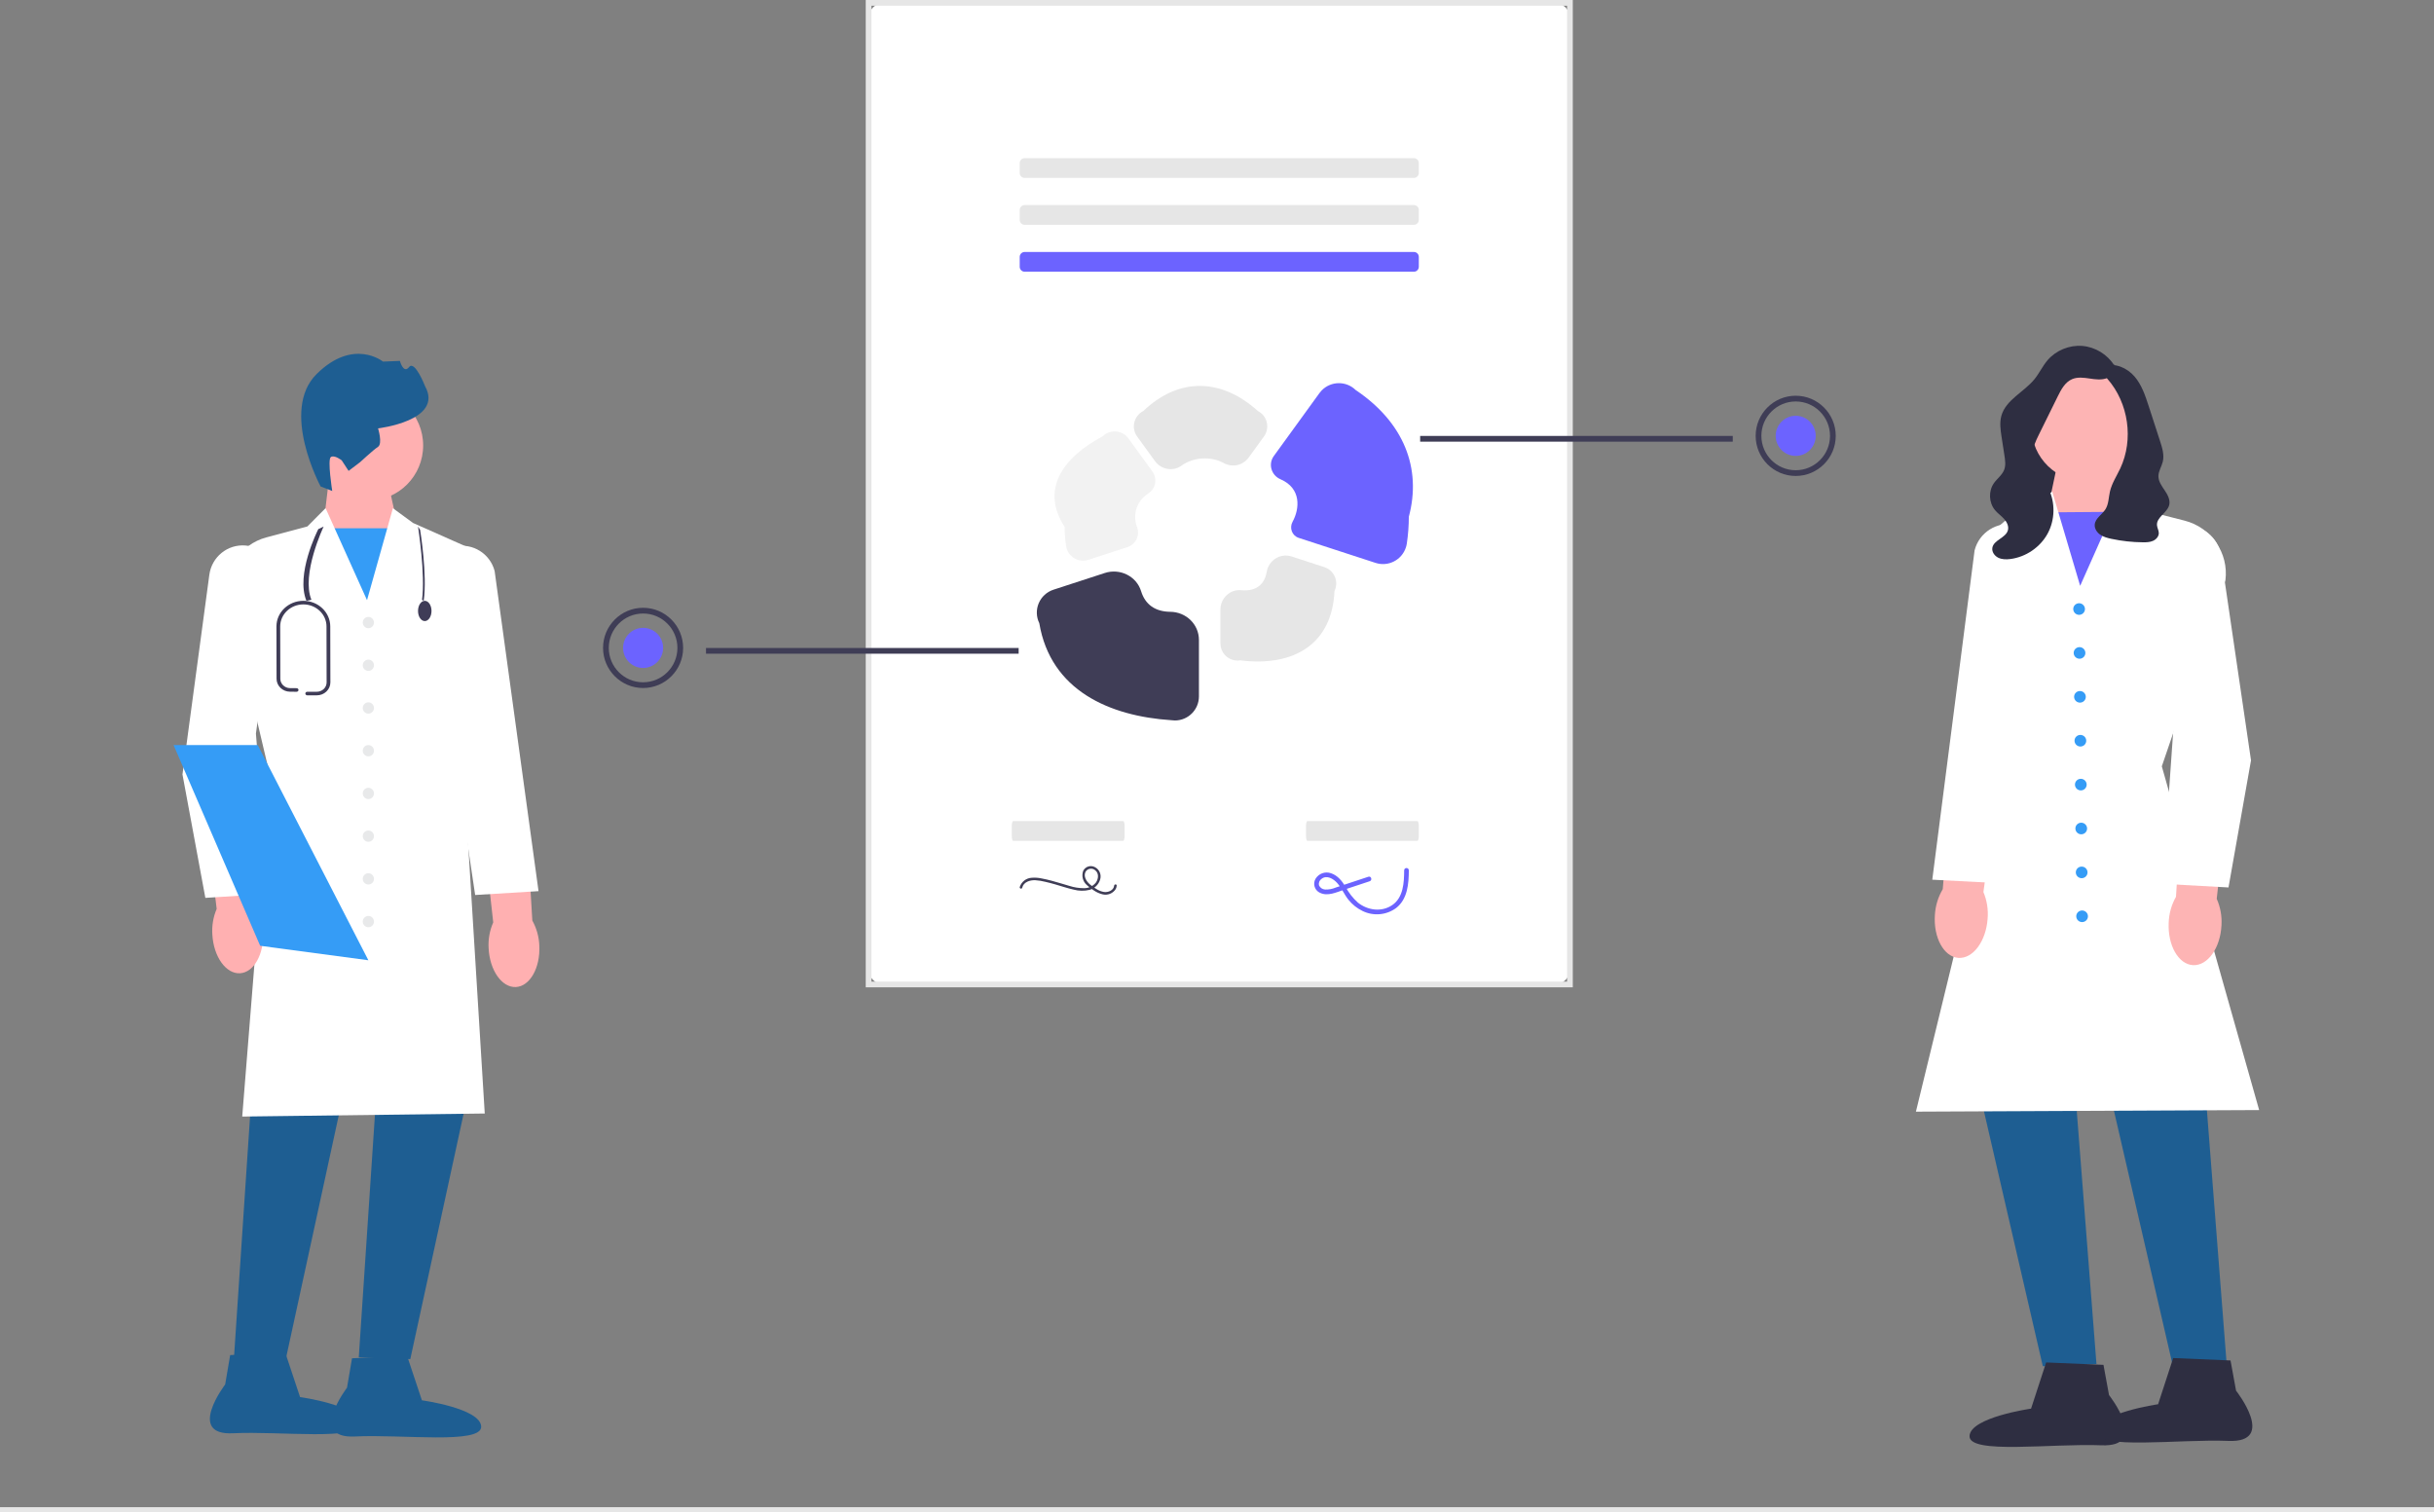<svg width="235" height="146" viewBox="0 0 235 146" fill="none" xmlns="http://www.w3.org/2000/svg">
<rect x="0" y="0" width="235" height="146" fill="#808080" stroke="none"/>
<g clip-path="url(#clip0_25_283)">
<path d="M85.339 95.05H150.098C150.914 95.05 151.575 94.388 151.575 93.571V1.756C151.575 0.939 150.914 0.277 150.098 0.277H85.339C84.523 0.277 83.862 0.939 83.862 1.756V93.571C83.862 94.388 84.523 95.05 85.339 95.05Z" fill="white"/>
<path d="M151.851 95.326H83.586V0H151.851V95.326ZM84.138 94.773H151.299V0.553H84.138V94.773Z" fill="#E6E6E6"/>
<path d="M136.51 15.271C136.772 15.271 136.985 15.484 136.985 15.748V16.701C136.985 16.964 136.772 17.178 136.51 17.178H98.928C98.665 17.178 98.452 16.964 98.452 16.701V15.748C98.452 15.484 98.665 15.271 98.928 15.271H136.51Z" fill="#E6E6E6"/>
<path d="M136.51 19.799C136.772 19.799 136.985 20.012 136.985 20.276V21.229C136.985 21.492 136.772 21.706 136.51 21.706H98.928C98.665 21.706 98.452 21.492 98.452 21.229V20.276C98.452 20.012 98.665 19.799 98.928 19.799H136.51Z" fill="#E6E6E6"/>
<path d="M136.51 24.327C136.772 24.327 136.985 24.54 136.985 24.804V25.757C136.985 26.02 136.772 26.234 136.51 26.234H98.928C98.665 26.234 98.452 26.02 98.452 25.757V24.804C98.452 24.541 98.665 24.327 98.928 24.327L136.51 24.327Z" fill="#6C63FF"/>
<path d="M110.899 47.617C111.601 47.163 111.749 46.191 111.258 45.513L108.955 42.338C108.417 41.596 107.381 41.431 106.64 41.97C106.574 42.017 106.512 42.07 106.454 42.127C102.555 44.215 100.456 47.266 102.789 50.871C102.789 51.473 102.833 52.075 102.92 52.67C102.958 52.929 103.045 53.182 103.192 53.398C103.63 54.038 104.401 54.273 105.079 54.051L108.846 52.825C109.646 52.565 110.079 51.689 109.783 50.9C109.401 49.88 109.559 48.482 110.899 47.617Z" fill="#F2F2F2"/>
<path d="M119.837 56.982C118.754 56.875 117.829 57.769 117.829 58.86V62.116C117.829 62.2 117.835 62.284 117.848 62.367C117.987 63.275 118.834 63.897 119.739 63.757C125.018 64.409 128.625 62.109 128.842 57.064C128.876 56.993 128.906 56.92 128.93 56.845C129.211 55.973 128.734 55.038 127.864 54.756L124.71 53.729C123.622 53.375 122.492 54.083 122.301 55.213C122.129 56.233 121.457 57.142 119.837 56.982Z" fill="#E6E6E6"/>
<path d="M100.342 60.165C101.436 66.674 107.136 69.143 113.082 69.534C113.198 69.552 113.316 69.561 113.433 69.561C114.716 69.561 115.756 68.52 115.756 67.236V61.792C115.756 60.27 114.511 59.084 112.991 59.069C111.522 59.054 110.565 58.358 110.172 57.079C109.722 55.618 108.12 54.848 106.67 55.32L101.711 56.935C101.068 57.144 100.548 57.622 100.286 58.246C100.026 58.863 100.046 59.564 100.342 60.165Z" fill="#3F3D56"/>
<path d="M130.891 37.658C129.976 36.76 128.508 36.775 127.611 37.692C127.532 37.773 127.458 37.861 127.391 37.953L122.985 44.03C122.421 44.806 122.743 45.889 123.624 46.268C125.687 47.157 125.47 49.152 124.798 50.373C124.469 50.971 124.741 51.719 125.389 51.931L132.814 54.348C134.036 54.743 135.346 54.071 135.74 52.847C135.78 52.724 135.809 52.598 135.828 52.47C135.955 51.618 136.02 50.758 136.02 49.897C137.275 45.204 135.537 40.78 130.891 37.658Z" fill="#6C63FF"/>
<path d="M118.141 44.703C118.963 45.167 120.001 44.943 120.556 44.178L122.032 42.142C122.319 41.748 122.418 41.247 122.305 40.772C122.195 40.306 121.886 39.912 121.461 39.694C117.987 36.55 113.876 36.356 110.39 39.678C109.952 39.9 109.633 40.303 109.517 40.781C109.404 41.252 109.502 41.75 109.787 42.142L111.512 44.52C112.104 45.337 113.252 45.551 114.069 44.959C115.255 44.098 116.978 44.048 118.141 44.703Z" fill="#E6E6E6"/>
<path d="M235 145.517H0V145.982H235V145.517Z" fill="#E6E6E6"/>
<path d="M98.693 85.709C98.826 85.147 99.448 84.962 99.957 84.984C100.278 85.005 100.597 85.056 100.91 85.135C101.237 85.208 101.561 85.295 101.883 85.387C102.474 85.555 103.058 85.76 103.659 85.891C104.163 86.03 104.693 86.038 105.201 85.914C105.689 85.78 106.074 85.402 106.217 84.915C106.363 84.451 106.153 83.948 105.72 83.726C105.319 83.504 104.816 83.651 104.595 84.052C104.592 84.058 104.588 84.064 104.585 84.07C104.4 84.565 104.545 85.124 104.949 85.465C105.156 85.659 105.382 85.832 105.625 85.979C105.871 86.147 106.146 86.27 106.435 86.343C106.927 86.473 107.446 86.27 107.72 85.84C107.774 85.737 107.807 85.624 107.816 85.508C107.83 85.35 107.584 85.351 107.57 85.508C107.528 85.96 106.999 86.172 106.603 86.123C106.336 86.078 106.081 85.979 105.854 85.831C105.635 85.703 105.428 85.557 105.234 85.393C104.898 85.102 104.584 84.623 104.809 84.169C104.985 83.877 105.363 83.783 105.654 83.959C105.693 83.982 105.729 84.01 105.762 84.041C106.114 84.33 106.051 84.854 105.819 85.197C105.54 85.555 105.109 85.761 104.656 85.753C104.178 85.754 103.702 85.679 103.247 85.532C102.68 85.37 102.118 85.19 101.548 85.037C101.225 84.951 100.899 84.873 100.569 84.813C100.258 84.744 99.938 84.722 99.62 84.747C99.082 84.772 98.618 85.13 98.455 85.643C98.419 85.798 98.657 85.864 98.693 85.709Z" fill="#3F3D56"/>
<path d="M108.446 79.276C108.52 79.276 108.58 79.49 108.58 79.753V80.707C108.58 80.97 108.52 81.183 108.446 81.183H97.823C97.749 81.183 97.689 80.97 97.689 80.707V79.753C97.689 79.49 97.749 79.276 97.823 79.276H108.446Z" fill="#E6E6E6"/>
<path d="M136.851 79.276C136.925 79.276 136.985 79.49 136.985 79.753V80.707C136.985 80.97 136.925 81.183 136.851 81.183H126.229C126.154 81.183 126.094 80.97 126.094 80.707V79.753C126.094 79.49 126.154 79.276 126.229 79.276H136.851Z" fill="#E6E6E6"/>
<path d="M132.121 84.647L130.013 85.345L128.958 85.694C128.635 85.832 128.284 85.897 127.932 85.883C127.673 85.866 127.444 85.704 127.342 85.464C127.297 85.223 127.4 84.979 127.604 84.844C128.107 84.461 128.743 84.851 129.1 85.248C129.536 85.734 129.783 86.361 130.192 86.87C130.556 87.326 131.017 87.695 131.543 87.949C132.592 88.47 133.844 88.363 134.79 87.671C135.901 86.812 136.015 85.323 136.021 84.024C136.016 83.899 135.912 83.801 135.787 83.806C135.669 83.81 135.574 83.905 135.57 84.024C135.564 85.201 135.498 86.644 134.426 87.381C133.4 88.087 132.051 87.899 131.106 87.147C130.619 86.713 130.214 86.194 129.91 85.616C129.573 85.063 129.154 84.529 128.519 84.314C127.957 84.11 127.33 84.329 127.017 84.84C126.748 85.294 126.897 85.88 127.35 86.15C127.385 86.171 127.422 86.189 127.459 86.205C128.196 86.557 129.038 86.145 129.747 85.91L132.242 85.084C132.516 84.993 132.399 84.557 132.122 84.648L132.121 84.647Z" fill="#6C63FF"/>
<path d="M167.298 42.089H137.114V42.642H167.298V42.089Z" fill="#3F3D56"/>
<path d="M173.373 45.954C171.241 45.954 169.507 44.216 169.507 42.081C169.507 39.945 171.241 38.207 173.373 38.207C175.504 38.207 177.239 39.945 177.239 42.081C177.239 44.216 175.504 45.954 173.373 45.954ZM173.373 38.761C171.546 38.761 170.059 40.25 170.059 42.081C170.059 43.911 171.546 45.401 173.373 45.401C175.2 45.401 176.686 43.911 176.686 42.081C176.686 40.25 175.2 38.761 173.373 38.761Z" fill="#3F3D56"/>
<path d="M173.373 44.017C174.44 44.017 175.306 43.15 175.306 42.081C175.306 41.011 174.44 40.144 173.373 40.144C172.305 40.144 171.44 41.011 171.44 42.081C171.44 43.15 172.305 44.017 173.373 44.017Z" fill="#6C63FF"/>
<path d="M98.349 62.562H68.165V63.115H98.349V62.562Z" fill="#3F3D56"/>
<path d="M58.224 62.554C58.224 60.418 59.959 58.681 62.09 58.681C64.222 58.681 65.956 60.418 65.956 62.554C65.956 64.69 64.222 66.427 62.09 66.427C59.959 66.427 58.224 64.69 58.224 62.554ZM58.777 62.554C58.777 64.385 60.263 65.874 62.09 65.874C63.917 65.874 65.404 64.385 65.404 62.554C65.404 60.723 63.917 59.234 62.09 59.234C60.263 59.234 58.777 60.723 58.777 62.554Z" fill="#3F3D56"/>
<path d="M62.09 64.491C63.158 64.491 64.023 63.624 64.023 62.554C64.023 61.484 63.158 60.617 62.09 60.617C61.023 60.617 60.157 61.484 60.157 62.554C60.157 63.624 61.023 64.491 62.09 64.491Z" fill="#6C63FF"/>
<path d="M37.196 45.304L38.506 51.314L35.72 59.68L31.231 50.692L31.854 45.477L37.196 45.304Z" fill="#FFB0B1"/>
<path d="M38.749 51.003H30.999V60.419H38.749V51.003Z" fill="#359CF6"/>
<path d="M35.562 48.331C38.485 48.331 40.855 45.949 40.855 43.009C40.855 40.07 38.485 37.687 35.562 37.687C32.639 37.687 30.269 40.07 30.269 43.009C30.269 45.949 32.639 48.331 35.562 48.331Z" fill="#FFB0B1"/>
<path d="M30.955 46.967C30.955 46.967 27.009 39.64 30.567 36.115C34.124 32.589 36.979 34.912 36.979 34.912L38.61 34.846C38.61 34.846 38.95 36.136 39.498 35.438C40.047 34.739 41.038 37.283 41.038 37.283C42.877 40.614 36.501 41.36 36.501 41.36C36.501 41.36 36.962 42.834 36.494 43.143C36.026 43.452 34.775 44.614 34.775 44.614L33.656 45.464L32.991 44.445C32.991 44.445 32.296 43.894 31.945 44.125C31.594 44.357 32.077 47.404 32.077 47.404L30.955 46.967Z" fill="#1E5E92"/>
<path d="M24.605 100.867L22.581 131.22L27.556 131.389L34.133 101.122L24.605 100.867Z" fill="#1E5E92"/>
<path d="M36.663 100.698L34.639 131.05L39.614 131.22L46.191 100.952L36.663 100.698Z" fill="#1E5E92"/>
<path d="M23.387 107.802L26.035 74.744L21.974 57.53C21.623 54.971 23.227 52.55 25.701 51.89L29.675 50.83L31.434 49.061L35.435 57.945L37.934 49.068L39.883 50.493L45.662 53.057L45.66 53.117L44.733 73.911L46.802 107.508L46.71 107.509L23.387 107.802Z" fill="white"/>
<path d="M39.294 130.875L40.735 135.199C40.735 135.199 46.37 135.969 46.458 137.723C46.545 139.478 38.799 138.462 34.263 138.691C29.727 138.921 33.503 133.981 33.503 133.981L33.986 131.143L39.294 130.875Z" fill="#1E5E92"/>
<path d="M27.531 130.563L28.971 134.887C28.971 134.887 34.606 135.658 34.694 137.412C34.782 139.166 27.035 138.151 22.499 138.38C17.963 138.609 21.739 133.67 21.739 133.67L22.223 130.832L27.531 130.563Z" fill="#1E5E92"/>
<path d="M20.503 90.245C20.442 89.393 20.585 88.538 20.92 87.752L19.845 78.885L24.056 78.494L24.693 87.531C25.116 88.272 25.357 89.104 25.395 89.958C25.518 92.093 24.524 93.888 23.173 93.967C21.822 94.046 20.626 92.38 20.503 90.245Z" fill="#FFB0B1"/>
<path d="M47.176 91.547C47.124 90.694 47.277 89.841 47.62 89.059L46.641 80.18L50.856 79.835L51.395 88.879C51.811 89.624 52.042 90.459 52.071 91.313C52.171 93.45 51.157 95.233 49.806 95.297C48.454 95.362 47.277 93.683 47.176 91.547Z" fill="#FFB0B1"/>
<path d="M19.827 86.689L19.813 86.613L17.618 74.772L20.212 55.49C20.443 53.768 21.972 52.528 23.696 52.667C24.596 52.739 25.404 53.169 25.97 53.876C26.537 54.583 26.782 55.468 26.66 56.368L24.709 70.829L25.938 86.297L19.827 86.689Z" fill="white"/>
<path d="M45.876 86.411L41.463 56.794C41.233 55.925 41.368 55.017 41.843 54.244C42.318 53.472 43.067 52.945 43.951 52.761C45.643 52.409 47.314 53.45 47.756 55.129L51.995 86.039L45.876 86.411Z" fill="white"/>
<path d="M35.565 60.652C35.864 60.652 36.107 60.409 36.107 60.108C36.107 59.807 35.864 59.563 35.565 59.563C35.266 59.563 35.023 59.807 35.023 60.108C35.023 60.409 35.266 60.652 35.565 60.652Z" fill="#E8E9EA"/>
<path d="M35.565 64.777C35.864 64.777 36.107 64.533 36.107 64.232C36.107 63.931 35.864 63.687 35.565 63.687C35.266 63.687 35.023 63.931 35.023 64.232C35.023 64.533 35.266 64.777 35.565 64.777Z" fill="#E8E9EA"/>
<path d="M35.565 68.901C35.864 68.901 36.107 68.657 36.107 68.356C36.107 68.055 35.864 67.812 35.565 67.812C35.266 67.812 35.023 68.055 35.023 68.356C35.023 68.657 35.266 68.901 35.565 68.901Z" fill="#E8E9EA"/>
<path d="M35.565 73.025C35.864 73.025 36.107 72.782 36.107 72.481C36.107 72.18 35.864 71.936 35.565 71.936C35.266 71.936 35.023 72.18 35.023 72.481C35.023 72.782 35.266 73.025 35.565 73.025Z" fill="#E8E9EA"/>
<path d="M35.565 77.15C35.864 77.15 36.107 76.906 36.107 76.605C36.107 76.304 35.864 76.06 35.565 76.06C35.266 76.06 35.023 76.304 35.023 76.605C35.023 76.906 35.266 77.15 35.565 77.15Z" fill="#E8E9EA"/>
<path d="M35.565 81.274C35.864 81.274 36.107 81.03 36.107 80.73C36.107 80.429 35.864 80.185 35.565 80.185C35.266 80.185 35.023 80.429 35.023 80.73C35.023 81.03 35.266 81.274 35.565 81.274Z" fill="#E8E9EA"/>
<path d="M35.565 85.398C35.864 85.398 36.107 85.155 36.107 84.854C36.107 84.553 35.864 84.309 35.565 84.309C35.266 84.309 35.023 84.553 35.023 84.854C35.023 85.155 35.266 85.398 35.565 85.398Z" fill="#E8E9EA"/>
<path d="M35.565 89.523C35.864 89.523 36.107 89.279 36.107 88.978C36.107 88.677 35.864 88.434 35.565 88.434C35.266 88.434 35.023 88.677 35.023 88.978C35.023 89.279 35.266 89.523 35.565 89.523Z" fill="#E8E9EA"/>
<path d="M35.566 92.713L25.315 91.34L25.118 91.314L19.879 79.168L16.759 71.936H24.885L35.566 92.713Z" fill="#359CF6"/>
<path d="M40.909 58.009L40.748 57.91C41.084 55.483 40.367 50.885 40.36 50.839L40.562 51.159C40.593 51.349 41.26 55.476 40.909 58.009Z" fill="#3F3C57"/>
<path d="M29.585 58.009L30.066 57.909C29.064 55.458 31.225 50.885 31.247 50.839L30.732 51.085C30.64 51.277 28.539 55.451 29.585 58.009Z" fill="#3F3C57"/>
<path d="M41.011 59.964C41.371 59.964 41.662 59.526 41.662 58.987C41.662 58.447 41.371 58.009 41.011 58.009C40.652 58.009 40.36 58.447 40.36 58.987C40.36 59.526 40.652 59.964 41.011 59.964Z" fill="#3F3C57"/>
<path d="M30.585 67.134H29.664C29.564 67.134 29.482 67.056 29.482 66.961C29.482 66.865 29.564 66.788 29.664 66.788H30.585C30.839 66.788 31.077 66.694 31.257 66.523C31.436 66.352 31.534 66.124 31.534 65.883L31.523 60.482C31.523 59.309 30.52 58.355 29.288 58.355C28.056 58.355 27.053 59.309 27.053 60.482L27.065 65.537C27.066 66.03 27.488 66.434 28.006 66.438L28.638 66.443C28.739 66.444 28.819 66.522 28.819 66.617C28.818 66.712 28.737 66.789 28.637 66.789H28.636L28.003 66.784C27.287 66.779 26.702 66.22 26.701 65.538L26.69 60.482C26.69 59.118 27.855 58.009 29.288 58.009C30.721 58.009 31.886 59.118 31.886 60.482L31.898 65.882C31.898 66.216 31.762 66.531 31.514 66.767C31.266 67.004 30.936 67.134 30.585 67.134Z" fill="#3F3C57"/>
<path d="M195.889 41.374L202.882 37.497L202.995 48.416L194.862 48.48L195.889 41.374Z" fill="#2E2E41"/>
<path d="M204.451 43.737L205.155 49.091L200.575 58.366L197.584 49.791L198.884 43.603L204.451 43.737Z" fill="#FDB4B4"/>
<path d="M205.4 49.407L197.323 49.471L197.423 59.151L205.5 59.087L205.4 49.407Z" fill="#6C63FF"/>
<path d="M212.559 100.584L214.988 131.762L209.809 131.977L202.64 100.924L212.559 100.584Z" fill="#1E5E92"/>
<path d="M199.982 100.516L202.411 131.694L197.232 131.909L190.063 100.856L199.982 100.516Z" fill="#1E5E92"/>
<path d="M218.119 107.175L217.995 107.176L184.978 107.329L185.007 107.213L193.151 73.781L190.85 56.96C190.415 53.773 192.105 50.744 195.057 49.422L196.123 48.946L198.141 47.462L200.837 56.562L204.909 47.402L206.764 49.208L210.914 50.265C213.501 50.923 215.198 53.401 214.862 56.027L214.857 56.045L208.721 73.988L218.119 107.175Z" fill="white"/>
<path d="M197.552 131.542L203.089 131.775L203.623 134.69C203.623 134.69 207.612 139.74 202.881 139.541C198.149 139.343 190.084 140.451 190.157 138.646C190.23 136.841 196.097 136.002 196.097 136.002L197.552 131.542Z" fill="#2E2E41"/>
<path d="M209.818 131.119L215.355 131.352L215.889 134.267C215.889 134.267 219.878 139.317 215.146 139.118C210.415 138.92 202.35 140.028 202.422 138.223C202.495 136.418 208.362 135.579 208.362 135.579L209.818 131.119Z" fill="#2E2E41"/>
<path d="M214.481 89.338C214.375 91.532 213.148 93.254 211.741 93.184C210.333 93.114 209.278 91.278 209.385 89.082C209.415 88.204 209.657 87.347 210.09 86.582L210.657 77.289L215.047 77.656L214.021 86.779C214.378 87.583 214.536 88.461 214.481 89.338Z" fill="#FDB4B4"/>
<path d="M191.903 88.694C191.75 90.886 190.486 92.582 189.08 92.482C187.674 92.382 186.659 90.524 186.812 88.331C186.862 87.454 187.122 86.603 187.571 85.847L188.338 76.568L192.719 77.028L191.498 86.126C191.837 86.938 191.976 87.819 191.903 88.694Z" fill="#FDB4B4"/>
<path d="M215.159 85.683L208.789 85.331L208.795 85.236L209.904 69.422L207.72 54.577C207.584 53.652 207.83 52.739 208.413 52.007C208.996 51.275 209.833 50.827 210.77 50.745C212.565 50.59 214.17 51.851 214.43 53.62L217.333 73.415L217.33 73.429L215.159 85.683Z" fill="white"/>
<path d="M192.94 85.265L186.559 84.933L186.572 84.833L190.644 53.138C191.088 51.396 192.819 50.312 194.586 50.66C195.509 50.842 196.295 51.378 196.798 52.168C197.302 52.959 197.451 53.893 197.219 54.797L192.94 85.265Z" fill="white"/>
<path d="M200.741 59.363C201.053 59.36 201.303 59.107 201.3 58.798C201.297 58.489 201.041 58.24 200.729 58.242C200.417 58.245 200.167 58.498 200.17 58.807C200.174 59.116 200.429 59.365 200.741 59.363Z" fill="#359CF6"/>
<path d="M200.782 63.6C201.094 63.598 201.344 63.345 201.341 63.036C201.338 62.727 201.082 62.478 200.771 62.48C200.459 62.483 200.209 62.735 200.212 63.045C200.215 63.354 200.47 63.603 200.782 63.6Z" fill="#359CF6"/>
<path d="M200.824 67.838C201.135 67.835 201.386 67.583 201.382 67.273C201.379 66.964 201.124 66.715 200.812 66.718C200.5 66.72 200.25 66.973 200.253 67.282C200.256 67.592 200.512 67.84 200.824 67.838Z" fill="#359CF6"/>
<path d="M200.865 72.076C201.177 72.073 201.427 71.821 201.424 71.511C201.421 71.202 201.165 70.953 200.853 70.956C200.541 70.958 200.291 71.211 200.294 71.52C200.298 71.829 200.553 72.078 200.865 72.076Z" fill="#359CF6"/>
<path d="M200.906 76.313C201.218 76.311 201.468 76.058 201.465 75.749C201.462 75.44 201.207 75.191 200.895 75.193C200.583 75.196 200.333 75.448 200.336 75.758C200.339 76.067 200.594 76.316 200.906 76.313Z" fill="#359CF6"/>
<path d="M200.948 80.551C201.259 80.549 201.51 80.296 201.506 79.987C201.503 79.677 201.248 79.428 200.936 79.431C200.624 79.433 200.374 79.686 200.377 79.996C200.38 80.305 200.636 80.554 200.948 80.551Z" fill="#359CF6"/>
<path d="M200.989 84.789C201.301 84.786 201.551 84.534 201.548 84.224C201.545 83.915 201.289 83.666 200.977 83.669C200.665 83.671 200.415 83.924 200.418 84.233C200.422 84.543 200.677 84.791 200.989 84.789Z" fill="#359CF6"/>
<path d="M201.03 89.027C201.342 89.024 201.592 88.771 201.589 88.462C201.586 88.153 201.33 87.904 201.019 87.906C200.707 87.909 200.457 88.162 200.46 88.471C200.463 88.78 200.718 89.029 201.03 89.027Z" fill="#359CF6"/>
<path d="M201.476 46.501C204.393 46.478 206.733 44.114 206.703 41.221C206.673 38.327 204.284 36.001 201.368 36.024C198.451 36.047 196.111 38.41 196.14 41.304C196.17 44.197 198.559 46.524 201.476 46.501Z" fill="#FDB4B4"/>
<path d="M204.121 35.127C204.379 35.636 203.984 36.277 203.455 36.495C202.927 36.714 202.326 36.632 201.759 36.547C201.192 36.462 200.59 36.382 200.063 36.605C199.381 36.893 199.002 37.605 198.676 38.265C198.068 39.498 197.459 40.731 196.851 41.964C196.554 42.566 196.25 43.195 196.251 43.867C196.253 45.099 197.248 46.075 197.79 47.186C198.449 48.537 198.413 50.2 197.696 51.519C196.979 52.838 195.598 53.78 194.099 53.973C193.704 54.023 193.286 54.022 192.929 53.846C192.572 53.671 192.297 53.285 192.359 52.895C192.48 52.132 193.651 51.945 193.859 51.202C193.967 50.813 193.764 50.401 193.492 50.101C193.22 49.801 192.879 49.568 192.619 49.257C192.021 48.54 191.971 47.426 192.501 46.662C192.812 46.212 193.298 45.876 193.497 45.367C193.667 44.934 193.599 44.448 193.528 43.988C193.437 43.397 193.346 42.805 193.255 42.213C193.149 41.523 193.044 40.808 193.233 40.136C193.665 38.597 195.406 37.861 196.419 36.619C196.89 36.042 197.203 35.35 197.686 34.783C198.497 33.831 199.783 33.3 201.036 33.398C202.29 33.497 203.478 34.223 204.133 35.289" fill="#2E2E41"/>
<path d="M203.297 35.227C203.04 35.321 202.948 35.655 203.025 35.916C203.102 36.177 203.298 36.383 203.478 36.588C205.514 38.909 206.018 42.439 204.711 45.222C204.363 45.962 203.897 46.66 203.713 47.456C203.58 48.036 203.594 48.67 203.276 49.174C202.952 49.686 202.303 50.033 202.245 50.636C202.207 51.022 202.448 51.396 202.769 51.62C203.089 51.844 203.479 51.944 203.862 52.026C204.858 52.238 205.875 52.35 206.893 52.359C207.225 52.363 207.567 52.353 207.87 52.219C208.173 52.086 208.43 51.799 208.43 51.47C208.43 51.211 208.277 50.973 208.255 50.715C208.19 49.943 209.234 49.523 209.431 48.773C209.56 48.28 209.29 47.775 209.004 47.351C208.718 46.928 208.391 46.483 208.393 45.973C208.395 45.485 208.699 45.052 208.814 44.578C208.973 43.922 208.762 43.239 208.553 42.596C208.376 42.049 208.198 41.503 208.021 40.956C207.832 40.375 207.643 39.794 207.455 39.213C207.125 38.198 206.78 37.154 206.081 36.344C205.382 35.534 204.233 35.008 203.217 35.349" fill="#2E2E41"/>
</g>
<defs>
<clipPath id="clip0_25_283">
<rect width="235" height="146" fill="white"/>
</clipPath>
</defs>
</svg>
